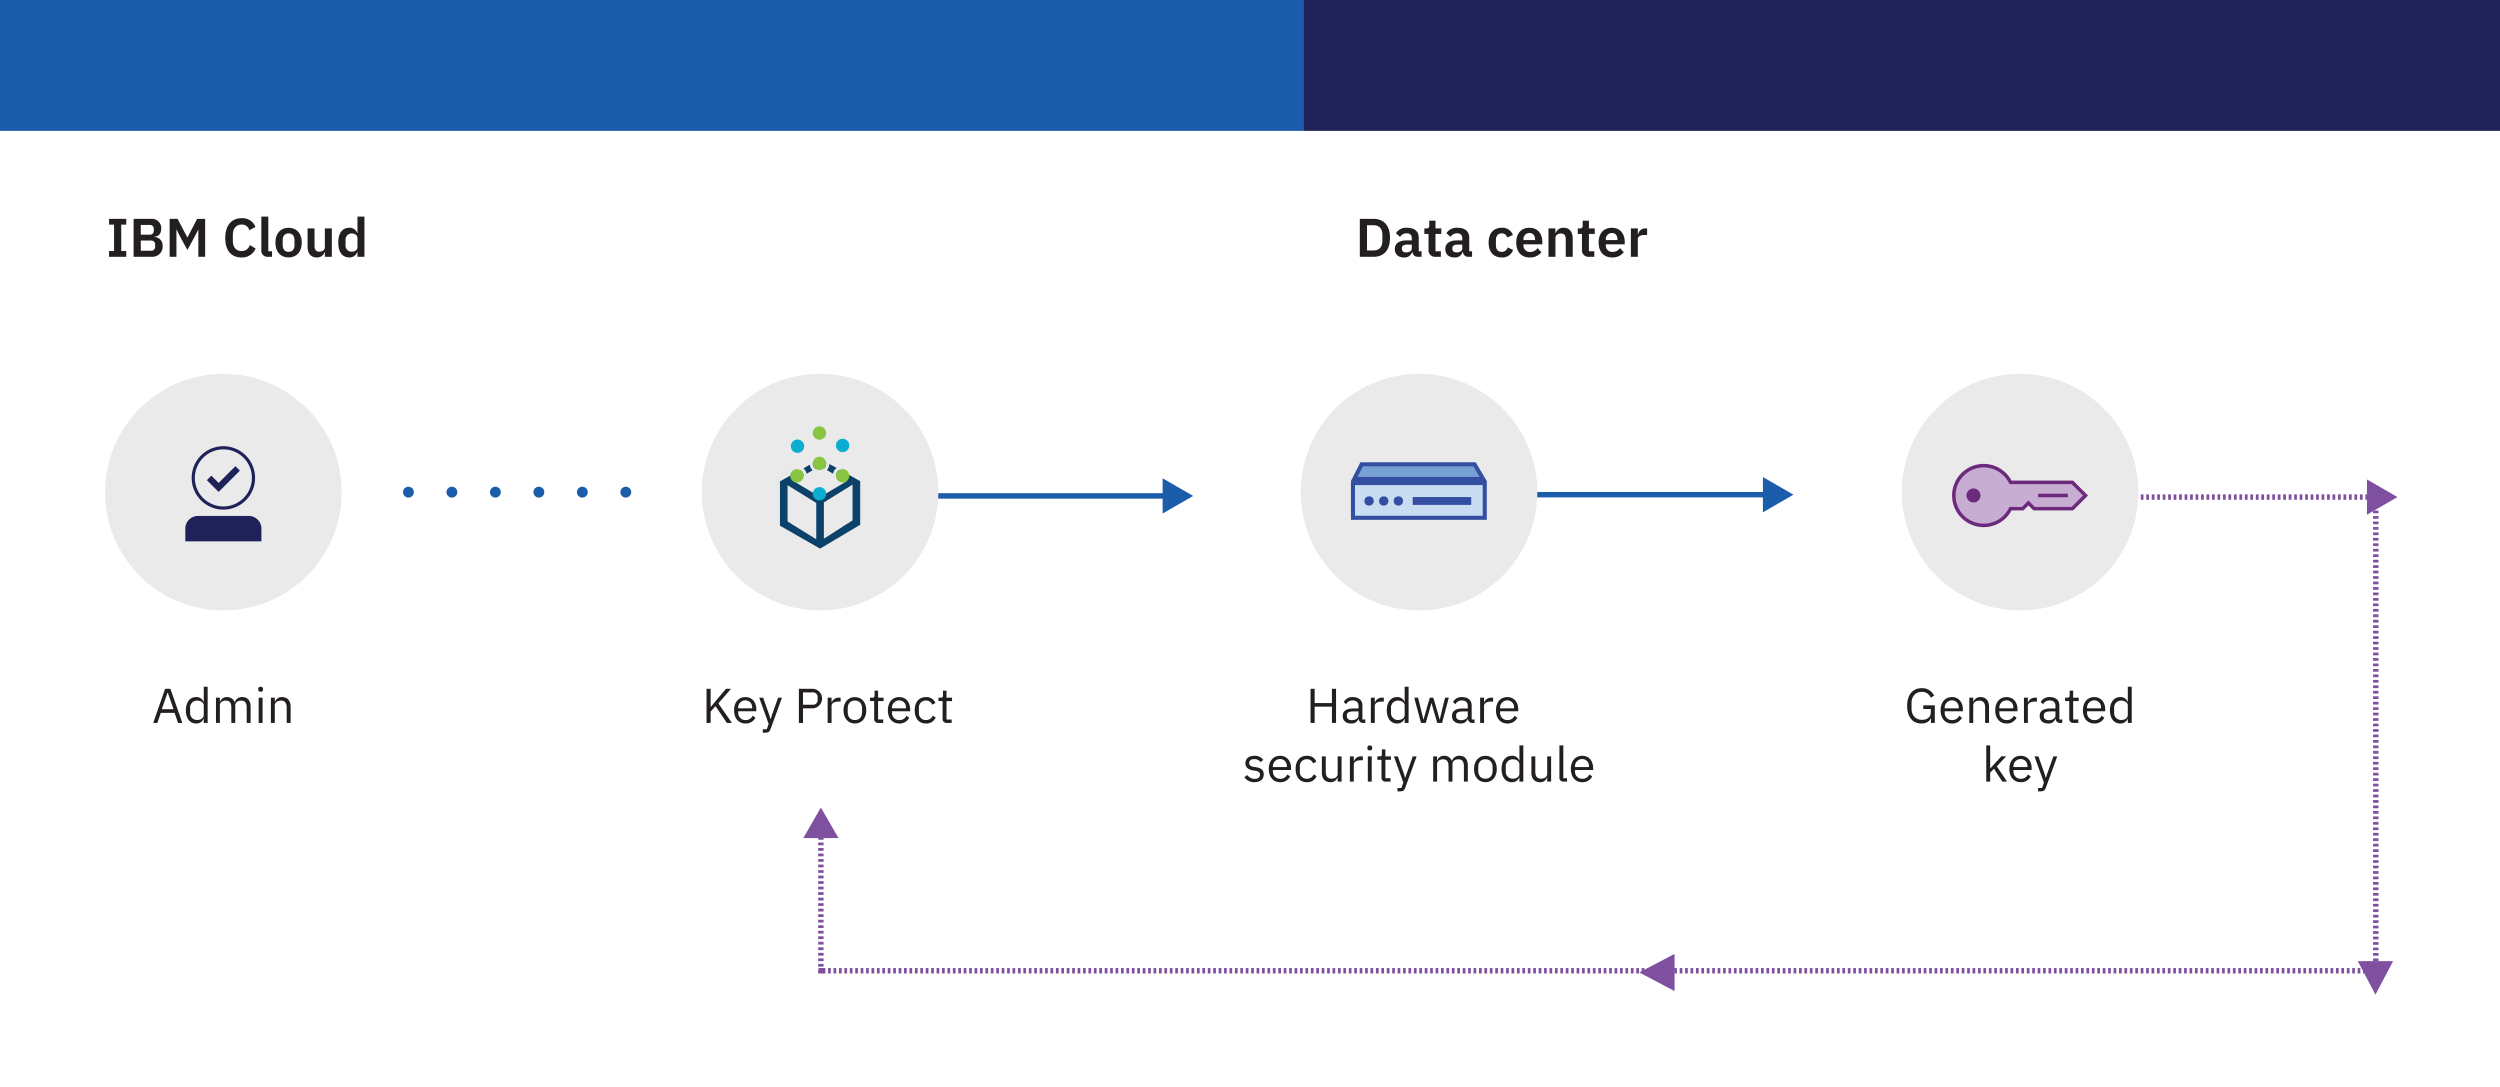 <svg xmlns="http://www.w3.org/2000/svg" width="920" height="400" viewBox="0 0 920 400"><defs><style>.cls-1,.cls-10,.cls-15,.cls-2,.cls-3,.cls-4,.cls-6,.cls-7,.cls-8{fill:none;}.cls-1,.cls-10,.cls-2,.cls-3,.cls-4{stroke:#7f50a0;}.cls-1,.cls-10,.cls-2,.cls-3,.cls-4,.cls-6,.cls-7,.cls-8{stroke-miterlimit:10;}.cls-1,.cls-10,.cls-2,.cls-3,.cls-4,.cls-8{stroke-width:2px;}.cls-2{stroke-dasharray:1.015 1.015;}.cls-3{stroke-dasharray:0.998 0.998;}.cls-4{stroke-dasharray:1.005 1.005;}.cls-5{fill:#7f50a0;}.cls-6,.cls-7,.cls-8{stroke:#1b5cab;}.cls-6,.cls-7{stroke-linecap:round;stroke-width:4px;}.cls-7{stroke-dasharray:0 16;}.cls-9{fill:#1b5cab;}.cls-10{stroke-dasharray:1.008 1.008;}.cls-11{fill:#eaeaea;}.cls-12{fill:#0c4269;}.cls-13{fill:#0baed1;}.cls-14{fill:#88c540;}.cls-16{fill:#c8dcf2;}.cls-17{fill:#344fa2;}.cls-18{fill:#77a0d4;}.cls-19{fill:#1f2159;}.cls-20{fill:#c8add3;}.cls-21{fill:#6d297c;}.cls-22{fill:#231f20;}</style></defs><title>generated-key</title><g id="Visual_elements" data-name="Visual elements"><line class="cls-1" x1="302.084" y1="306.506" x2="302.084" y2="307.006"/><line class="cls-2" x1="302.084" y1="308.021" x2="302.084" y2="356.23"/><polyline class="cls-1" points="302.084 356.738 302.084 357.238 301.247 357.238 301.747 357.238"/><line class="cls-3" x1="302.745" y1="357.238" x2="873.286" y2="357.238"/><polyline class="cls-1" points="873.786 357.238 874.286 357.238 874.286 356.738"/><polyline class="cls-4" points="874.286 355.733 874.286 348.603 874.286 183.348"/><line class="cls-1" x1="874.286" y1="182.846" x2="874.286" y2="182.346"/><polygon class="cls-5" points="295.602 308.403 302.084 297.177 308.567 308.403 295.602 308.403"/><line class="cls-6" x1="150.298" y1="181.11" x2="150.298" y2="181.11"/><line class="cls-7" x1="166.298" y1="181.11" x2="222.298" y2="181.11"/><line class="cls-6" x1="230.298" y1="181.11" x2="230.298" y2="181.11"/><line class="cls-8" x1="339.072" y1="182.5" x2="429.743" y2="182.5"/><polygon class="cls-9" points="427.847 188.982 439.073 182.5 427.847 176.018 427.847 188.982"/><line class="cls-8" x1="559.976" y1="182.045" x2="650.647" y2="182.045"/><polygon class="cls-9" points="648.751 188.527 659.976 182.045 648.751 175.563 648.751 188.527"/><line class="cls-1" x1="782.268" y1="182.923" x2="782.768" y2="182.923"/><line class="cls-10" x1="783.776" y1="182.923" x2="871.935" y2="182.923"/><line class="cls-1" x1="872.439" y1="182.923" x2="872.939" y2="182.923"/><polygon class="cls-5" points="871.042 189.405 882.268 182.923 871.042 176.441 871.042 189.405"/><circle class="cls-11" cx="82.201" cy="181.11" r="43.528"/><circle class="cls-11" cx="301.784" cy="181.11" r="43.528"/><circle class="cls-11" cx="522.207" cy="181.11" r="43.528"/><circle class="cls-11" cx="743.392" cy="181.11" r="43.528"/><path class="cls-12" d="M309.026,172.853a2.544,2.544,0,0,0-1.406,2.039l3.867,2.25-9.703,5.766-9.703-5.836,3.656-2.109a2.508,2.508,0,0,0-1.336-1.969l-7.383,4.148V193.455l14.766,8.438,14.766-8.789V177.072Zm-8.648,25.594-10.547-6.539V178.549l10.547,6.539Zm13.359-6.961-10.547,6.75V184.877l10.547-6.539Z"/><path class="cls-12" d="M307.901,172.221l-2.672-1.476a4.268,4.268,0,0,1-.914,2.25l2.25,1.336A3.095,3.095,0,0,1,307.901,172.221Z"/><path class="cls-12" d="M299.112,170.393v.141a2.407,2.407,0,0,0,.914,1.969l1.758-.984,1.476.844a2.331,2.331,0,0,0,.773-1.828,1.197,1.197,0,0,0-.07-.492l-2.109-1.195Z"/><path class="cls-12" d="M296.862,174.33l2.18-1.266a3.813,3.813,0,0,1-1.055-2.039l-2.32,1.336A4.043,4.043,0,0,1,296.862,174.33Z"/><circle class="cls-13" cx="301.573" cy="181.713" r="2.461"/><circle class="cls-14" cx="301.573" cy="159.353" r="2.461"/><circle class="cls-14" cx="310.08" cy="175.103" r="2.461"/><circle class="cls-14" cx="293.276" cy="175.103" r="2.461"/><circle class="cls-13" cx="310.08" cy="163.924" r="2.461"/><circle class="cls-13" cx="293.487" cy="164.205" r="2.461"/><path class="cls-15" d="M312.471,175.103a2.325,2.325,0,0,0-2.461-2.461v4.852A2.346,2.346,0,0,0,312.471,175.103Z"/><path class="cls-15" d="M307.62,175.103a2.325,2.325,0,0,0,2.461,2.461v-4.852A2.43,2.43,0,0,0,307.62,175.103Z"/><path class="cls-14" d="M301.573,168.072a2.444,2.444,0,0,0-2.461,2.461,2.461,2.461,0,1,0,2.461-2.461Z"/><rect class="cls-16" x="497.886" y="177.763" width="48.5" height="12.789"/><path class="cls-17" d="M545.636,178.512v11.288h-47V178.512h47m1.5-1.5h-50v14.288h50V177.012Z"/><rect class="cls-17" x="519.88" y="182.904" width="21.522" height="2.896"/><circle class="cls-17" cx="514.595" cy="184.352" r="1.713"/><circle class="cls-17" cx="509.209" cy="184.352" r="1.713"/><circle class="cls-17" cx="503.822" cy="184.352" r="1.713"/><polygon class="cls-18" points="498.356 176.263 501.089 170.856 542.617 170.856 545.82 176.263 498.356 176.263"/><path class="cls-17" d="M542.19,171.606l2.314,3.906H499.575l1.976-3.906H542.19m.855-1.5H500.629l-3.493,6.907h50l-4.092-6.907Z"/><path class="cls-19" d="M82.201,187.537A11.667,11.667,0,1,0,70.534,175.87,11.666,11.666,0,0,0,82.201,187.537Zm0-22.167a10.5,10.5,0,1,1-10.5,10.5A10.512,10.512,0,0,1,82.201,165.37Zm9.333,24.5H72.867a4.667,4.667,0,0,0-4.667,4.667v4.667h28v-4.667A4.667,4.667,0,0,0,91.534,189.87Z"/><path class="cls-19" d="M88.276,173.195l-1.65-1.65L80.451,177.72l-2.675-2.675-1.65,1.65,4.325,4.325Z"/><polygon class="cls-5" points="874.167 366.033 880.667 353.694 874.167 353.694 867.667 353.694 874.167 366.033"/><polygon class="cls-5" points="603.242 357.864 616.242 364.712 616.242 357.864 616.242 351.015 603.242 357.864"/><rect class="cls-19" x="479.567" width="440.433" height="48.161"/><rect class="cls-9" x="-0.419" width="480" height="48.161"/><path class="cls-20" d="M729.823,171.239a10.856,10.856,0,1,0,9.797,15.508h5.711l.775-1.551.775.775.775.775H762.39l4.652-4.652-4.652-4.652H739.62a10.846,10.846,0,0,0-9.797-6.203"/><path class="cls-21" d="M762.909,176.87l-22.642-.001a11.639,11.639,0,1,0,0,10.966l4.365.001,1.828-1.828,1.828,1.828h14.621l5.483-5.483Zm-.535,9.673-13.55,0-1.449-1.449-.914-.914-.914.914-1.449,1.449-3.83,0h-.775l-.365.684a10.344,10.344,0,1,1,0-9.748l.365.683h.774l22.106,0,4.191,4.191Z"/><circle class="cls-21" cx="726.245" cy="182.332" r="2.585"/><rect class="cls-21" x="750.005" y="181.686" width="10.966" height="1.292"/></g><g id="Text"><g id="IBM_Cloud" data-name="IBM Cloud"><path class="cls-22" d="M40.13,94.502V92.382h1.84V82.66H40.13V80.54h6.341V82.66h-1.86v9.722h1.86v2.121Z"/><path class="cls-22" d="M49.17,80.54h6.462A3.394,3.394,0,0,1,59.332,84.12c0,2.121-1.221,2.921-2.501,3.001v.12a3.061,3.061,0,0,1,3.021,3.261,3.752,3.752,0,0,1-3.601,4.001H49.17Zm2.641,5.821h3.261a1.378,1.378,0,0,0,1.52-1.48v-.62a1.369,1.369,0,0,0-1.52-1.48H51.81Zm0,5.901h3.681a1.423,1.423,0,0,0,1.6-1.52v-.68a1.437,1.437,0,0,0-1.6-1.541H51.81Z"/><path class="cls-22" d="M72.992,84.58h-.08l-1.06,2.121-2.901,5.281-2.86-5.261-1.1-2.24h-.06v10.022H62.43V80.54h2.921l3.581,6.821h.06L72.552,80.54h2.94V94.502H72.992Z"/><path class="cls-22" d="M82.889,87.621c0-4.701,2.341-7.322,6.021-7.322a5.092,5.092,0,0,1,5.101,3.221l-2.26,1.2a2.764,2.764,0,0,0-2.841-2.08c-1.96,0-3.221,1.42-3.221,3.801v2.2c0,2.4,1.26,3.761,3.221,3.761a3.103,3.103,0,0,0,3.02-2.22l2.141,1.26a5.364,5.364,0,0,1-5.161,3.301C85.23,94.743,82.889,92.322,82.889,87.621Z"/><path class="cls-22" d="M98.73,94.502a2.264,2.264,0,0,1-2.561-2.52V79.699H98.73V92.462h1.38v2.041Z"/><path class="cls-22" d="M101.349,89.261c0-3.341,1.86-5.441,4.841-5.441,3.001,0,4.861,2.1,4.861,5.441,0,3.361-1.86,5.481-4.861,5.481C103.209,94.743,101.349,92.622,101.349,89.261Zm7.021.98v-1.94c0-1.56-.84-2.421-2.181-2.421-1.32,0-2.16.86-2.16,2.421v1.94c0,1.58.84,2.441,2.16,2.441C107.53,92.682,108.371,91.822,108.371,90.242Z"/><path class="cls-22" d="M119.55,92.762h-.1a2.833,2.833,0,0,1-2.92,1.98c-2.141,0-3.341-1.48-3.341-4.081V84.06h2.56v6.341c0,1.44.54,2.221,1.76,2.221,1.02,0,2.041-.54,2.041-1.66V84.06h2.561V94.502H119.55Z"/><path class="cls-22" d="M131.55,92.762h-.1a2.933,2.933,0,0,1-2.881,1.98c-2.621,0-4.081-1.98-4.081-5.481,0-3.481,1.46-5.441,4.081-5.441a2.875,2.875,0,0,1,2.881,1.96h.1V79.699h2.561V94.502H131.55Zm0-1.84V87.601c0-1.02-.94-1.681-2.161-1.681a2.224,2.224,0,0,0-2.221,2.461v1.8a2.207,2.207,0,0,0,2.221,2.44C130.61,92.622,131.55,92.002,131.55,90.922Z"/></g><path class="cls-22" d="M490.151,260.057h-6.356v5.978h-1.513V253.467h1.513v5.257h6.356v-5.257h1.512v12.567h-1.512Z"/><path class="cls-22" d="M501.616,266.035a1.501,1.501,0,0,1-1.603-1.513h-.09a2.624,2.624,0,0,1-2.683,1.728c-1.963,0-3.115-1.08-3.115-2.809,0-1.746,1.261-2.719,3.961-2.719h1.837v-.918c0-1.314-.721-2.035-2.196-2.035a2.592,2.592,0,0,0-2.359,1.387l-.864-.811a3.532,3.532,0,0,1,3.295-1.818c2.233,0,3.565,1.17,3.565,3.133v5.113h1.062v1.261Zm-1.692-2.701v-1.53h-1.908c-1.639,0-2.377.504-2.377,1.404v.378c0,.919.72,1.441,1.836,1.441C498.897,265.027,499.923,264.288,499.923,263.333Z"/><path class="cls-22" d="M504.476,266.035v-9.291h1.44v1.711h.09a2.669,2.669,0,0,1,2.683-1.711h.559v1.44h-.847c-1.548,0-2.484.666-2.484,1.549v6.302Z"/><path class="cls-22" d="M516.915,264.522h-.072a2.8,2.8,0,0,1-2.719,1.728c-2.322,0-3.781-1.891-3.781-4.861s1.459-4.861,3.781-4.861a2.715,2.715,0,0,1,2.719,1.728h.072V252.71h1.44v13.324h-1.44Zm0-1.458v-3.457c0-1.026-1.08-1.783-2.394-1.783a2.536,2.536,0,0,0-2.629,2.773v1.584a2.535,2.535,0,0,0,2.629,2.773C515.835,264.954,516.915,264.27,516.915,263.064Z"/><path class="cls-22" d="M520.441,256.744h1.404l.991,4.016.99,4.069h.035l1.135-4.069,1.17-4.016h1.279l1.206,4.016,1.152,4.069h.036l.954-4.069,1.009-4.016h1.35l-2.467,9.291h-1.782l-1.297-4.465-.81-2.827h-.036l-.792,2.827-1.297,4.465h-1.746Z"/><path class="cls-22" d="M541.828,266.035a1.501,1.501,0,0,1-1.603-1.513h-.09a2.624,2.624,0,0,1-2.683,1.728c-1.963,0-3.115-1.08-3.115-2.809,0-1.746,1.261-2.719,3.962-2.719h1.836v-.918c0-1.314-.72-2.035-2.196-2.035a2.595,2.595,0,0,0-2.359,1.387l-.864-.811a3.533,3.533,0,0,1,3.295-1.818c2.233,0,3.565,1.17,3.565,3.133v5.113h1.062v1.261Zm-1.692-2.701v-1.53H538.227c-1.639,0-2.377.504-2.377,1.404v.378c0,.919.721,1.441,1.837,1.441C539.109,265.027,540.135,264.288,540.135,263.333Z"/><path class="cls-22" d="M544.687,266.035v-9.291h1.44v1.711h.09a2.67,2.67,0,0,1,2.684-1.711h.558v1.44h-.846c-1.549,0-2.485.666-2.485,1.549v6.302Z"/><path class="cls-22" d="M550.52,261.389c0-2.953,1.656-4.861,4.177-4.861,2.484,0,4.016,1.908,4.016,4.537v.684h-6.681v.432a2.632,2.632,0,0,0,2.755,2.81,2.691,2.691,0,0,0,2.557-1.603l1.026.738a3.897,3.897,0,0,1-3.673,2.124C552.176,266.25,550.52,264.342,550.52,261.389Zm1.512-.846v.126h5.132v-.198a2.471,2.471,0,0,0-2.467-2.737A2.641,2.641,0,0,0,552.032,260.543Z"/><path class="cls-22" d="M457.947,286.032l1.025-.828a3.374,3.374,0,0,0,2.755,1.423c1.225,0,1.945-.559,1.945-1.513,0-.721-.397-1.278-1.621-1.459l-.738-.107c-1.71-.252-2.988-.954-2.988-2.683,0-1.837,1.422-2.737,3.312-2.737a3.869,3.869,0,0,1,3.241,1.494l-.954.864a2.866,2.866,0,0,0-2.394-1.134c-1.188,0-1.819.558-1.819,1.44,0,.9.631,1.26,1.783,1.44l.72.107c2.053.307,2.845,1.207,2.845,2.611,0,1.801-1.314,2.898-3.438,2.898A4.315,4.315,0,0,1,457.947,286.032Z"/><path class="cls-22" d="M466.911,282.989c0-2.953,1.656-4.861,4.177-4.861,2.485,0,4.016,1.908,4.016,4.537v.685h-6.68v.432a2.632,2.632,0,0,0,2.755,2.81,2.693,2.693,0,0,0,2.557-1.603l1.026.738a3.9,3.9,0,0,1-3.674,2.124C468.567,287.85,466.911,285.942,466.911,282.989Zm1.513-.846v.126h5.131v-.198a2.471,2.471,0,0,0-2.467-2.737A2.64,2.64,0,0,0,468.423,282.143Z"/><path class="cls-22" d="M476.792,282.989c0-2.971,1.53-4.861,4.141-4.861a3.483,3.483,0,0,1,3.476,2.179l-1.206.612a2.24,2.24,0,0,0-2.27-1.513,2.495,2.495,0,0,0-2.593,2.791v1.584a2.495,2.495,0,0,0,2.593,2.791,2.623,2.623,0,0,0,2.522-1.62l1.044.702a3.663,3.663,0,0,1-3.566,2.196C478.323,287.85,476.792,285.959,476.792,282.989Z"/><path class="cls-22" d="M492.256,286.122h-.072a2.582,2.582,0,0,1-2.611,1.728c-1.908,0-3.133-1.296-3.133-3.547v-5.96h1.44v5.708c0,1.656.738,2.503,2.125,2.503,1.134,0,2.251-.559,2.251-1.783v-6.428h1.44v9.291h-1.44Z"/><path class="cls-22" d="M496.754,287.634v-9.291h1.44v1.711h.09a2.669,2.669,0,0,1,2.683-1.711h.559v1.44h-.847c-1.548,0-2.484.666-2.484,1.549v6.302Z"/><path class="cls-22" d="M503.198,275.355v-.234c0-.486.271-.81.882-.81s.883.324.883.81v.234c0,.485-.271.81-.883.81S503.198,275.84,503.198,275.355Zm.162,2.988h1.44v9.291h-1.44Z"/><path class="cls-22" d="M509.913,287.634a1.418,1.418,0,0,1-1.53-1.53v-6.5H506.851v-1.261h.864c.612,0,.81-.216.81-.846V275.769h1.297v2.574h2.034v1.261h-2.034v6.77h1.891v1.261Z"/><path class="cls-22" d="M519.904,278.343h1.423l-4.159,11.451c-.414,1.117-.793,1.441-2.161,1.441h-.738V289.975h1.459l.702-1.98-3.476-9.651h1.44l2.232,6.32.433,1.513h.09l.504-1.513Z"/><path class="cls-22" d="M527.408,287.634v-9.291h1.44v1.513h.072a2.501,2.501,0,0,1,2.503-1.728,2.86,2.86,0,0,1,2.845,1.891h.036a2.785,2.785,0,0,1,2.826-1.891c1.891,0,3.025,1.296,3.025,3.547v5.96h-1.44v-5.708c0-1.638-.63-2.503-2.035-2.503-1.134,0-2.178.576-2.178,1.765v6.446h-1.44v-5.708c0-1.656-.631-2.503-1.999-2.503-1.135,0-2.215.576-2.215,1.765v6.446Z"/><path class="cls-22" d="M542.438,282.989c0-2.953,1.71-4.861,4.195-4.861s4.194,1.908,4.194,4.861-1.71,4.861-4.194,4.861S542.438,285.942,542.438,282.989Zm6.842.666v-1.332c0-1.963-1.099-2.917-2.647-2.917s-2.647.954-2.647,2.917v1.332c0,1.963,1.099,2.917,2.647,2.917S549.28,285.618,549.28,283.655Z"/><path class="cls-22" d="M559.144,286.122h-.072a2.801,2.801,0,0,1-2.719,1.728c-2.323,0-3.781-1.891-3.781-4.861s1.458-4.861,3.781-4.861a2.715,2.715,0,0,1,2.719,1.728h.072V274.31h1.44v13.324h-1.44Zm0-1.458v-3.457c0-1.026-1.081-1.783-2.396-1.783a2.536,2.536,0,0,0-2.629,2.773v1.584a2.536,2.536,0,0,0,2.629,2.773C558.063,286.554,559.144,285.87,559.144,284.663Z"/><path class="cls-22" d="M569.367,286.122h-.071a2.582,2.582,0,0,1-2.611,1.728c-1.908,0-3.133-1.296-3.133-3.547v-5.96h1.44v5.708c0,1.656.738,2.503,2.125,2.503,1.134,0,2.25-.559,2.25-1.783v-6.428h1.44v9.291h-1.44Z"/><path class="cls-22" d="M575.395,287.634a1.408,1.408,0,0,1-1.53-1.494V274.31h1.44v12.063h1.368v1.261Z"/><path class="cls-22" d="M578.078,282.989c0-2.953,1.656-4.861,4.177-4.861,2.484,0,4.016,1.908,4.016,4.537v.685h-6.681v.432a2.632,2.632,0,0,0,2.755,2.81,2.691,2.691,0,0,0,2.557-1.603l1.026.738a3.899,3.899,0,0,1-3.673,2.124C579.734,287.85,578.078,285.942,578.078,282.989Zm1.512-.846v.126h5.132v-.198a2.471,2.471,0,0,0-2.467-2.737A2.641,2.641,0,0,0,579.589,282.143Z"/><path class="cls-22" d="M263.303,259.859l-1.783,1.98v4.195h-1.513V253.467H261.52v6.68h.055l1.8-2.179,3.8-4.501h1.855l-4.682,5.383,5.006,7.185H267.48Z"/><path class="cls-22" d="M270.141,261.389c0-2.953,1.657-4.861,4.178-4.861,2.484,0,4.015,1.908,4.015,4.537v.684h-6.68v.432a2.632,2.632,0,0,0,2.755,2.81,2.693,2.693,0,0,0,2.557-1.603l1.026.738a3.898,3.898,0,0,1-3.673,2.124C271.798,266.25,270.141,264.342,270.141,261.389Zm1.513-.846v.126h5.132v-.198a2.471,2.471,0,0,0-2.467-2.737A2.641,2.641,0,0,0,271.654,260.543Z"/><path class="cls-22" d="M286.343,256.744h1.423l-4.159,11.451c-.414,1.117-.793,1.441-2.161,1.441h-.738v-1.261h1.459l.702-1.98-3.476-9.651h1.44l2.232,6.32.433,1.513h.09l.504-1.513Z"/><path class="cls-22" d="M293.992,266.035V253.467h5.006a3.602,3.602,0,0,1,0,7.202h-3.493v5.365Zm1.513-6.698h3.493a1.683,1.683,0,0,0,1.891-1.8V256.6a1.684,1.684,0,0,0-1.891-1.801h-3.493Z"/><path class="cls-22" d="M304.575,266.035v-9.291h1.44v1.711h.091a2.668,2.668,0,0,1,2.683-1.711h.558v1.44H308.5c-1.549,0-2.485.666-2.485,1.549v6.302Z"/><path class="cls-22" d="M310.407,261.389c0-2.953,1.711-4.861,4.195-4.861s4.195,1.908,4.195,4.861-1.71,4.861-4.195,4.861S310.407,264.342,310.407,261.389Zm6.843.666v-1.332c0-1.963-1.099-2.917-2.647-2.917s-2.647.954-2.647,2.917v1.332c0,1.963,1.099,2.917,2.647,2.917S317.249,264.018,317.249,262.055Z"/><path class="cls-22" d="M323.224,266.035a1.418,1.418,0,0,1-1.53-1.53v-6.5h-1.531v-1.261h.864c.612,0,.81-.216.81-.846v-1.728h1.297v2.574h2.034v1.261h-2.034v6.77h1.891v1.261Z"/><path class="cls-22" d="M326.733,261.389c0-2.953,1.657-4.861,4.178-4.861,2.484,0,4.015,1.908,4.015,4.537v.684h-6.68v.432a2.632,2.632,0,0,0,2.755,2.81,2.693,2.693,0,0,0,2.557-1.603l1.026.738a3.898,3.898,0,0,1-3.673,2.124C328.39,266.25,326.733,264.342,326.733,261.389Zm1.513-.846v.126h5.132v-.198a2.471,2.471,0,0,0-2.467-2.737A2.641,2.641,0,0,0,328.245,260.543Z"/><path class="cls-22" d="M336.615,261.389c0-2.971,1.531-4.861,4.142-4.861a3.481,3.481,0,0,1,3.475,2.179l-1.206.612a2.238,2.238,0,0,0-2.268-1.513,2.494,2.494,0,0,0-2.593,2.791v1.584a2.494,2.494,0,0,0,2.593,2.791,2.622,2.622,0,0,0,2.52-1.62l1.045.702a3.664,3.664,0,0,1-3.565,2.196C338.146,266.25,336.615,264.36,336.615,261.389Z"/><path class="cls-22" d="M348.406,266.035a1.418,1.418,0,0,1-1.53-1.53v-6.5h-1.531v-1.261h.864c.612,0,.811-.216.811-.846v-1.728h1.297v2.574H350.35v1.261h-2.034v6.77h1.891v1.261Z"/><path class="cls-22" d="M65.511,266.035l-1.261-3.709H59.173l-1.261,3.709h-1.53l4.394-12.567h1.926l4.394,12.567Zm-3.764-11.163h-.09l-2.125,6.122h4.34Z"/><path class="cls-22" d="M74.978,264.522h-.072a2.801,2.801,0,0,1-2.719,1.728c-2.322,0-3.781-1.891-3.781-4.861s1.459-4.861,3.781-4.861a2.715,2.715,0,0,1,2.719,1.728h.072V252.71h1.44v13.324h-1.44Zm0-1.458v-3.457c0-1.026-1.08-1.783-2.394-1.783a2.536,2.536,0,0,0-2.629,2.773v1.584a2.535,2.535,0,0,0,2.629,2.773C73.898,264.954,74.978,264.27,74.978,263.064Z"/><path class="cls-22" d="M79.476,266.035v-9.291h1.44v1.513h.072a2.499,2.499,0,0,1,2.502-1.728,2.861,2.861,0,0,1,2.846,1.891h.035a2.788,2.788,0,0,1,2.827-1.891c1.891,0,3.025,1.296,3.025,3.547v5.96h-1.44v-5.708c0-1.638-.631-2.503-2.035-2.503-1.134,0-2.179.576-2.179,1.765v6.446h-1.44v-5.708c0-1.656-.63-2.503-1.998-2.503-1.135,0-2.215.576-2.215,1.765v6.446Z"/><path class="cls-22" d="M95.028,253.755v-.234c0-.486.27-.81.882-.81s.883.324.883.81v.234c0,.485-.27.81-.883.81S95.028,254.241,95.028,253.755Zm.162,2.988h1.44v9.291H95.19Z"/><path class="cls-22" d="M99.69,266.035v-9.291h1.44v1.513h.072a2.634,2.634,0,0,1,2.629-1.728c1.908,0,3.114,1.296,3.114,3.547v5.96h-1.44v-5.708c0-1.656-.72-2.503-2.107-2.503-1.152,0-2.268.576-2.268,1.765v6.446Z"/><path class="cls-22" d="M500.418,80.54h5.081c3.641,0,6.021,2.34,6.021,6.981s-2.381,6.981-6.021,6.981h-5.081Zm5.081,11.623c1.96,0,3.221-1.161,3.221-3.541v-2.2c0-2.381-1.261-3.541-3.221-3.541h-2.44v9.282Z"/><path class="cls-22" d="M513.298,91.662c0-2.14,1.62-3.201,4.461-3.201h1.78v-.76c0-1.161-.58-1.841-1.94-1.841a2.72,2.72,0,0,0-2.381,1.32l-1.52-1.36a4.397,4.397,0,0,1,4.081-2.001c2.82,0,4.321,1.34,4.321,3.721v4.921h1.04v2.041h-1.42a1.899,1.899,0,0,1-1.94-1.8h-.12a2.824,2.824,0,0,1-3.041,2.04C514.499,94.743,513.298,93.523,513.298,91.662Zm6.241-.28v-1.38h-1.641c-1.34,0-2,.46-2,1.28v.34c0,.84.58,1.26,1.58,1.26C518.62,92.883,519.54,92.362,519.54,91.382Z"/><path class="cls-22" d="M528.399,94.503a2.416,2.416,0,0,1-2.7-2.661V86.081h-1.541v-2.02h.801c.76,0,1-.36,1-1.08V81.2h2.301v2.86h2.14v2.02h-2.14v6.381H530.24v2.041Z"/><path class="cls-22" d="M531.877,91.662c0-2.14,1.62-3.201,4.461-3.201h1.78v-.76c0-1.161-.58-1.841-1.94-1.841a2.718,2.718,0,0,0-2.38,1.32l-1.52-1.36a4.396,4.396,0,0,1,4.081-2.001c2.82,0,4.32,1.34,4.32,3.721v4.921h1.04v2.041h-1.42a1.9,1.9,0,0,1-1.94-1.8h-.12a2.823,2.823,0,0,1-3.04,2.04C533.078,94.743,531.877,93.523,531.877,91.662Zm6.241-.28v-1.38h-1.64c-1.341,0-2.001.46-2.001,1.28v.34c0,.84.58,1.26,1.58,1.26C537.199,92.883,538.119,92.362,538.119,91.382Z"/><path class="cls-22" d="M547.818,89.262c0-3.341,1.74-5.441,4.82-5.441a4.037,4.037,0,0,1,4.102,2.641l-2.101.94a1.95,1.95,0,0,0-2.001-1.52c-1.42,0-2.14,1-2.14,2.461v1.9c0,1.46.72,2.44,2.14,2.44a2.234,2.234,0,0,0,2.201-1.641l1.96.941a4.08,4.08,0,0,1-4.161,2.761C549.558,94.743,547.818,92.623,547.818,89.262Z"/><path class="cls-22" d="M557.977,89.262c0-3.301,1.78-5.441,4.841-5.441,3.261,0,4.761,2.4,4.761,5.261v.84h-6.941v.26a2.32,2.32,0,0,0,2.541,2.52,3.171,3.171,0,0,0,2.66-1.42l1.381,1.54a5.169,5.169,0,0,1-4.321,1.92C559.817,94.743,557.977,92.603,557.977,89.262Zm2.66-1.08v.16h4.281v-.18c0-1.44-.74-2.421-2.061-2.421A2.217,2.217,0,0,0,560.637,88.182Z"/><path class="cls-22" d="M569.837,94.503V84.061h2.561v1.741h.1a2.881,2.881,0,0,1,2.921-1.98c2.141,0,3.341,1.48,3.341,4.081v6.602h-2.56V88.162c0-1.48-.5-2.241-1.721-2.241-1.06,0-2.08.561-2.08,1.681v6.901Z"/><path class="cls-22" d="M584.858,94.503a2.417,2.417,0,0,1-2.701-2.661V86.081h-1.54v-2.02h.8c.761,0,1.001-.36,1.001-1.08V81.2h2.3v2.86h2.141v2.02h-2.141v6.381h1.98v2.041Z"/><path class="cls-22" d="M588.297,89.262c0-3.301,1.78-5.441,4.841-5.441,3.261,0,4.761,2.4,4.761,5.261v.84h-6.941v.26a2.32,2.32,0,0,0,2.541,2.52,3.171,3.171,0,0,0,2.66-1.42l1.381,1.54a5.169,5.169,0,0,1-4.321,1.92C590.137,94.743,588.297,92.603,588.297,89.262Zm2.66-1.08v.16h4.281v-.18c0-1.44-.74-2.421-2.061-2.421A2.217,2.217,0,0,0,590.957,88.182Z"/><path class="cls-22" d="M600.158,94.503V84.061h2.561v2.161h.1a2.679,2.679,0,0,1,2.761-2.161h.561v2.421h-.801c-1.72,0-2.62.48-2.62,1.62v6.401Z"/><path class="cls-22" d="M710.6,264.198h-.054c-.306,1.171-1.584,2.053-3.493,2.053-3.079,0-5.222-2.286-5.222-6.5,0-4.177,2.125-6.5,5.348-6.5a4.816,4.816,0,0,1,4.573,2.755l-1.242.757a3.463,3.463,0,0,0-3.331-2.161c-2.214,0-3.727,1.639-3.727,4.123v2.035c0,2.484,1.476,4.141,3.871,4.141,1.746,0,3.205-.899,3.205-2.754v-1.243h-2.773v-1.332h4.25v6.464H710.6Z"/><path class="cls-22" d="M714.144,261.389c0-2.953,1.656-4.861,4.177-4.861,2.484,0,4.016,1.908,4.016,4.537v.684h-6.681v.432a2.632,2.632,0,0,0,2.755,2.81,2.691,2.691,0,0,0,2.557-1.603l1.026.738a3.899,3.899,0,0,1-3.673,2.124C715.8,266.25,714.144,264.342,714.144,261.389Zm1.512-.846v.126h5.132v-.198a2.471,2.471,0,0,0-2.467-2.737A2.641,2.641,0,0,0,715.656,260.543Z"/><path class="cls-22" d="M724.709,266.035v-9.291h1.44v1.513h.072a2.635,2.635,0,0,1,2.629-1.728c1.908,0,3.114,1.296,3.114,3.547v5.96h-1.44v-5.708c0-1.656-.721-2.503-2.107-2.503-1.152,0-2.269.576-2.269,1.765v6.446Z"/><path class="cls-22" d="M734.249,261.389c0-2.953,1.656-4.861,4.177-4.861,2.484,0,4.016,1.908,4.016,4.537v.684h-6.681v.432a2.632,2.632,0,0,0,2.755,2.81,2.691,2.691,0,0,0,2.557-1.603l1.026.738a3.898,3.898,0,0,1-3.673,2.124C735.906,266.25,734.249,264.342,734.249,261.389Zm1.512-.846v.126h5.132v-.198a2.471,2.471,0,0,0-2.467-2.737A2.641,2.641,0,0,0,735.761,260.543Z"/><path class="cls-22" d="M744.816,266.035v-9.291h1.44v1.711h.09a2.67,2.67,0,0,1,2.684-1.711h.558v1.44h-.846c-1.549,0-2.485.666-2.485,1.549v6.302Z"/><path class="cls-22" d="M758.101,266.035a1.501,1.501,0,0,1-1.603-1.513h-.09a2.624,2.624,0,0,1-2.683,1.728c-1.963,0-3.115-1.08-3.115-2.809,0-1.746,1.261-2.719,3.962-2.719h1.836v-.918c0-1.314-.72-2.035-2.196-2.035a2.595,2.595,0,0,0-2.359,1.387l-.864-.811a3.533,3.533,0,0,1,3.295-1.818c2.233,0,3.565,1.17,3.565,3.133v5.113h1.062v1.261Zm-1.692-2.701v-1.53H754.5c-1.639,0-2.377.504-2.377,1.404v.378c0,.919.721,1.441,1.837,1.441C755.382,265.027,756.409,264.288,756.409,263.333Z"/><path class="cls-22" d="M763.014,266.035a1.418,1.418,0,0,1-1.53-1.53v-6.5h-1.53v-1.261h.864c.612,0,.81-.216.81-.846v-1.728h1.297v2.574h2.034v1.261h-2.034v6.77h1.891v1.261Z"/><path class="cls-22" d="M766.524,261.389c0-2.953,1.656-4.861,4.177-4.861,2.484,0,4.016,1.908,4.016,4.537v.684h-6.681v.432a2.632,2.632,0,0,0,2.755,2.81,2.691,2.691,0,0,0,2.557-1.603l1.026.738a3.898,3.898,0,0,1-3.673,2.124C768.18,266.25,766.524,264.342,766.524,261.389Zm1.512-.846v.126h5.132v-.198a2.471,2.471,0,0,0-2.467-2.737A2.641,2.641,0,0,0,768.036,260.543Z"/><path class="cls-22" d="M783.032,264.522h-.072a2.801,2.801,0,0,1-2.719,1.728c-2.323,0-3.781-1.891-3.781-4.861s1.458-4.861,3.781-4.861a2.715,2.715,0,0,1,2.719,1.728h.072V252.71h1.44v13.324h-1.44Zm0-1.458v-3.457c0-1.026-1.081-1.783-2.396-1.783a2.535,2.535,0,0,0-2.628,2.773v1.584a2.535,2.535,0,0,0,2.628,2.773C781.951,264.954,783.032,264.27,783.032,263.064Z"/><path class="cls-22" d="M730.947,274.31h1.44v8.444h.072l1.422-1.584,2.629-2.827h1.747l-3.439,3.674,3.781,5.617h-1.746l-3.079-4.735-1.387,1.423v3.312h-1.44Z"/><path class="cls-22" d="M739.443,282.989c0-2.953,1.656-4.861,4.177-4.861,2.484,0,4.016,1.908,4.016,4.537v.685h-6.681v.432a2.632,2.632,0,0,0,2.755,2.81,2.691,2.691,0,0,0,2.557-1.603l1.026.738a3.898,3.898,0,0,1-3.673,2.124C741.099,287.85,739.443,285.942,739.443,282.989Zm1.512-.846v.126h5.132v-.198a2.471,2.471,0,0,0-2.467-2.737A2.641,2.641,0,0,0,740.955,282.143Z"/><path class="cls-22" d="M755.644,278.343h1.423l-4.159,11.451c-.414,1.117-.792,1.441-2.161,1.441h-.738V289.975h1.459l.702-1.98-3.476-9.651h1.44l2.233,6.32.432,1.513h.09l.505-1.513Z"/></g></svg>